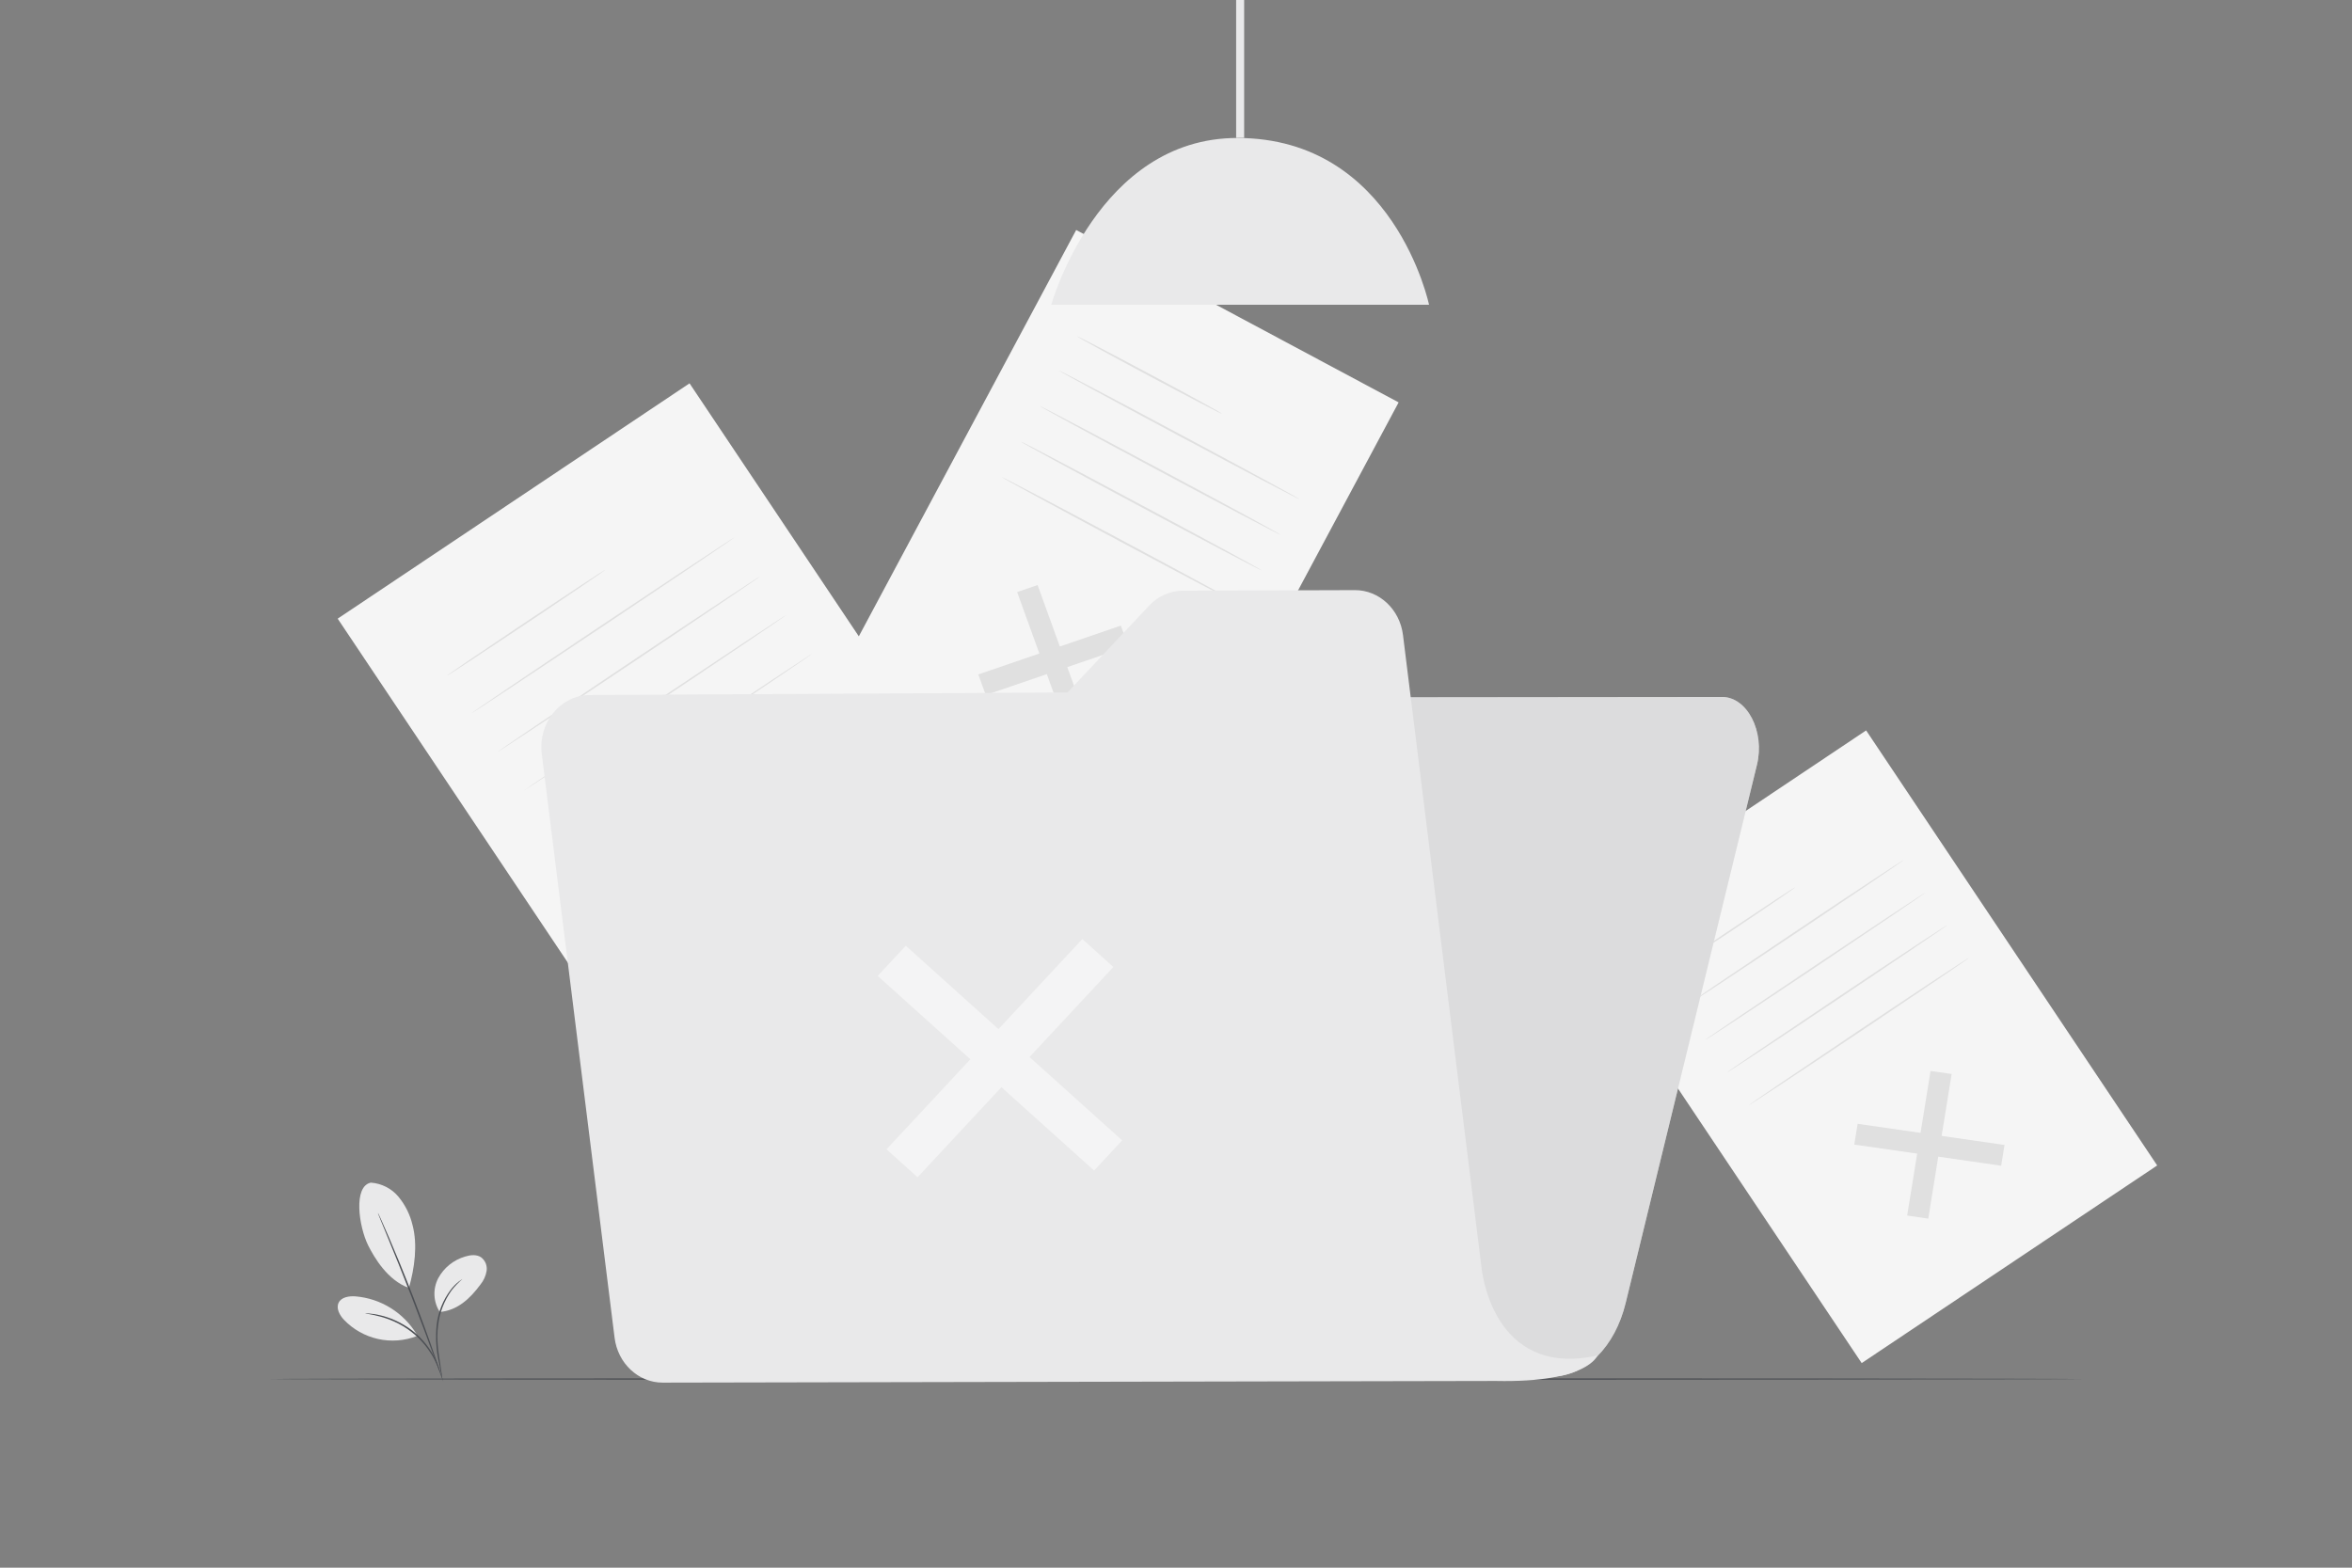 <svg xmlns="http://www.w3.org/2000/svg" width="150" height="100" viewBox="0 0 150 100" fill="none">
  <rect x="0" y="0" width="150" height="100" fill="#808080" stroke="none"/>
  <path d="M43.976 24.452L21.536 39.463L43.64 72.506L66.08 57.495L43.976 24.452Z" fill="#F5F5F5"/>
  <path d="M54.483 55.932L54.229 57.508L43.073 55.9L43.327 54.324L54.483 55.932Z" fill="#E0E0E0"/>
  <path d="M48.866 50.31L50.466 50.541L48.692 61.525L47.09 61.292L48.866 50.31Z" fill="#E0E0E0"/>
  <path d="M38.6 36.35C38.616 36.372 36.368 37.906 33.578 39.77C30.788 41.634 28.514 43.13 28.498 43.106C28.482 43.082 30.73 41.55 33.52 39.684C36.31 37.818 38.574 36.326 38.6 36.35Z" fill="#E0E0E0"/>
  <path d="M46.844 34.278C46.86 34.301 43.12 36.83 38.492 39.925C33.864 43.022 30.092 45.511 30.08 45.489C30.068 45.468 33.8 42.935 38.434 39.84C43.068 36.743 46.828 34.254 46.844 34.278Z" fill="#E0E0E0"/>
  <path d="M48.497 36.75C48.513 36.774 44.773 39.304 40.145 42.4C35.517 45.496 31.745 47.986 31.733 47.962C31.721 47.938 35.457 45.41 40.087 42.312C44.717 39.214 48.481 36.726 48.497 36.75Z" fill="#E0E0E0"/>
  <path d="M50.151 39.225C50.167 39.249 46.427 41.779 41.799 44.873C37.171 47.967 33.399 50.461 33.399 50.437C33.399 50.413 37.121 47.883 41.751 44.787C46.381 41.691 50.135 39.201 50.151 39.225Z" fill="#E0E0E0"/>
  <path d="M51.8 41.697C51.816 41.721 48.076 44.249 43.448 47.345C38.82 50.441 35.048 52.931 35.038 52.907C35.028 52.883 38.766 50.355 43.4 47.259C48.034 44.163 51.8 41.673 51.8 41.697Z" fill="#E0E0E0"/>
  <path d="M119.013 46.592L100.167 59.199L118.73 86.949L137.576 74.342L119.013 46.592Z" fill="#F5F5F5"/>
  <path d="M127.84 73.035L127.626 74.359L118.256 73.01L118.472 71.686L127.84 73.035Z" fill="#E0E0E0"/>
  <path d="M123.122 68.314L124.466 68.508L122.976 77.733L121.63 77.538L123.122 68.314Z" fill="#E0E0E0"/>
  <path d="M114.492 56.6C114.508 56.624 112.622 57.914 110.278 59.48C107.934 61.046 106.022 62.298 106.006 62.28C105.99 62.262 107.878 60.968 110.22 59.4C112.562 57.832 114.476 56.566 114.492 56.6Z" fill="#E0E0E0"/>
  <path d="M121.422 54.85C121.438 54.874 118.3 57.002 114.422 59.6C110.544 62.198 107.37 64.29 107.354 64.266C107.338 64.242 110.476 62.114 114.354 59.514C118.232 56.914 121.4 54.826 121.422 54.85Z" fill="#E0E0E0"/>
  <path d="M122.811 56.926C122.827 56.95 119.689 59.078 115.811 61.678C111.933 64.278 108.759 66.366 108.743 66.342C108.727 66.318 111.855 64.2 115.743 61.6C119.631 59 122.799 56.904 122.811 56.926Z" fill="#E0E0E0"/>
  <path d="M124.2 59C124.216 59.024 121.076 61.152 117.2 63.752C113.324 66.352 110.148 68.44 110.132 68.416C110.116 68.392 113.254 66.266 117.132 63.664C121.01 61.062 124.186 58.98 124.2 59Z" fill="#E0E0E0"/>
  <path d="M125.599 61.082C125.615 61.106 122.477 63.232 118.599 65.832C114.721 68.432 111.547 70.52 111.531 70.498C111.515 70.476 114.653 68.346 118.531 65.746C122.409 63.146 125.573 61.058 125.599 61.082Z" fill="#E0E0E0"/>
  <path d="M89.198 25.668L68.635 14.67L52.44 44.949L73.004 55.947L89.198 25.668Z" fill="#F5F5F5"/>
  <path d="M69.484 46.474L68.18 46.92L64.868 37.766L66.174 37.318L69.484 46.474Z" fill="#E0E0E0"/>
  <path d="M71.484 39.906L71.96 41.22L62.868 44.334L62.392 43.02L71.484 39.906Z" fill="#E0E0E0"/>
  <path d="M77.944 26.4C77.928 26.43 75.844 25.346 73.286 23.98C70.728 22.614 68.67 21.48 68.686 21.45C68.702 21.42 70.788 22.504 73.346 23.87C75.904 25.236 77.96 26.368 77.944 26.4Z" fill="#E0E0E0"/>
  <path d="M82.88 31.845C82.864 31.875 79.412 30.059 75.17 27.791C70.928 25.523 67.504 23.659 67.52 23.629C67.536 23.599 70.986 25.413 75.228 27.683C79.47 29.953 82.896 31.815 82.88 31.845Z" fill="#E0E0E0"/>
  <path d="M81.668 34.113C81.652 34.143 78.2 32.329 73.958 30.059C69.716 27.789 66.292 25.927 66.308 25.897C66.324 25.867 69.774 27.683 74.016 29.951C78.258 32.219 81.684 34.083 81.668 34.113Z" fill="#E0E0E0"/>
  <path d="M80.456 36.379C80.44 36.409 76.988 34.595 72.746 32.327C68.504 30.059 65.08 28.201 65.096 28.165C65.112 28.129 68.562 29.949 72.804 32.217C77.046 34.485 80.472 36.349 80.456 36.379Z" fill="#E0E0E0"/>
  <path d="M79.244 38.644C79.228 38.674 75.776 36.86 71.534 34.592C67.292 32.324 63.866 30.46 63.884 30.43C63.902 30.4 67.35 32.214 71.592 34.482C75.834 36.75 79.26 38.614 79.244 38.644Z" fill="#E0E0E0"/>
  <path opacity="0.2" d="M79.35 0H78.834V8.796H79.35V0Z" fill="black"/>
  <path d="M67.046 19.439H91.138C91.138 19.439 88.914 8.801 78.91 8.801C70.012 8.801 67.046 19.439 67.046 19.439Z" fill="#E9E9EA"/>
  <path d="M79.35 0H78.834V8.796H79.35V0Z" fill="#E9E9EA"/>
  <path d="M132.734 87.966C132.734 87.994 106.884 88.018 75.002 88.018C43.12 88.018 17.266 88 17.266 87.966C17.266 87.932 43.112 87.914 75.002 87.914C106.892 87.914 132.734 87.936 132.734 87.966Z" fill="#4C4F54"/>
  <path d="M23.658 75.439C23.997 75.464 24.326 75.556 24.628 75.711C24.93 75.865 25.197 76.079 25.414 76.34C25.846 76.863 26.152 77.479 26.308 78.139C26.646 79.403 26.438 80.897 26.078 82.156C24.71 81.665 23.864 80.206 23.478 79.438C22.878 78.225 22.52 75.665 23.652 75.438" fill="#E9E9EA"/>
  <path d="M28.049 83.69C27.843 83.372 27.726 83.004 27.708 82.626C27.691 82.247 27.774 81.87 27.949 81.534C28.129 81.201 28.374 80.907 28.67 80.67C28.965 80.433 29.305 80.257 29.669 80.152C30.003 80.048 30.391 80.006 30.681 80.2C30.811 80.299 30.913 80.431 30.976 80.583C31.038 80.734 31.058 80.9 31.035 81.062C30.982 81.387 30.844 81.692 30.635 81.946C29.969 82.848 29.161 83.598 28.035 83.69" fill="#E9E9EA"/>
  <path d="M28.201 87.916C28.171 87.831 28.15 87.743 28.139 87.654C28.102 87.466 28.055 87.224 27.997 86.934C27.817 86.14 27.767 85.322 27.849 84.512C27.943 83.698 28.253 82.924 28.747 82.27C28.897 82.074 29.071 81.898 29.265 81.744C29.317 81.702 29.372 81.663 29.428 81.628C29.447 81.613 29.467 81.601 29.488 81.592C29.235 81.808 29.004 82.048 28.799 82.31C28.331 82.965 28.036 83.727 27.942 84.526C27.814 85.458 27.973 86.312 28.064 86.926C28.113 87.232 28.152 87.48 28.174 87.652C28.19 87.739 28.199 87.827 28.201 87.916Z" fill="#4C4F54"/>
  <path d="M24.099 77.365C24.122 77.397 24.14 77.431 24.155 77.467C24.191 77.547 24.239 77.647 24.295 77.773C24.417 78.039 24.587 78.425 24.793 78.903C25.205 79.861 25.757 81.193 26.333 82.677C26.909 84.161 27.399 85.515 27.733 86.501C27.905 86.993 28.039 87.393 28.133 87.671C28.175 87.803 28.207 87.909 28.233 87.991C28.247 88.028 28.257 88.066 28.263 88.105C28.242 88.071 28.226 88.035 28.215 87.997C28.185 87.917 28.147 87.813 28.097 87.683L27.675 86.523C27.317 85.545 26.817 84.193 26.243 82.711C25.669 81.229 25.125 79.893 24.729 78.929C24.529 78.455 24.375 78.069 24.261 77.787C24.209 77.659 24.167 77.557 24.135 77.475C24.12 77.44 24.108 77.403 24.099 77.365Z" fill="#4C4F54"/>
  <path d="M26.575 85.119C26.163 84.434 25.594 83.857 24.915 83.435C24.236 83.013 23.467 82.759 22.671 82.693C22.27 82.665 21.779 82.733 21.599 83.093C21.419 83.453 21.659 83.893 21.934 84.185C22.521 84.799 23.276 85.225 24.104 85.41C24.932 85.595 25.797 85.531 26.588 85.225" fill="#E9E9EA"/>
  <path d="M23.286 83.777C23.371 83.773 23.456 83.776 23.54 83.787C23.639 83.793 23.737 83.804 23.834 83.821C23.948 83.843 24.082 83.855 24.222 83.895C24.379 83.928 24.533 83.971 24.684 84.023C24.859 84.079 25.031 84.146 25.198 84.223C25.583 84.395 25.946 84.611 26.282 84.865C26.614 85.126 26.915 85.424 27.178 85.753C27.292 85.897 27.397 86.047 27.492 86.203C27.578 86.338 27.657 86.478 27.728 86.621C27.788 86.738 27.842 86.858 27.888 86.981C27.928 87.072 27.962 87.166 27.99 87.261C28.02 87.341 28.042 87.423 28.056 87.507C28.034 87.507 27.938 87.163 27.668 86.651C27.595 86.514 27.514 86.38 27.426 86.251C27.329 86.1 27.223 85.953 27.11 85.813C26.587 85.167 25.92 84.652 25.162 84.309C24.988 84.233 24.822 84.161 24.66 84.109C24.511 84.055 24.36 84.009 24.206 83.971C23.646 83.817 23.284 83.799 23.286 83.777Z" fill="#4C4F54"/>
  <path d="M59.8 46.909L52.72 83.269L51.8 88.029L99 87.801C101.12 87.791 103 85.909 103.678 83.113L112.05 48.787C112.568 46.665 111.432 44.457 109.824 44.459L62.04 44.509C61 44.507 60.068 45.491 59.8 46.909Z" fill="#E9E9EA"/>
  <g opacity="0.5">
    <path d="M59.8 46.909L52.72 83.269L51.8 88.029L99 87.801C101.12 87.791 103 85.909 103.678 83.113L112.05 48.787C112.568 46.665 111.432 44.457 109.824 44.459L62.04 44.509C61 44.507 60.068 45.491 59.8 46.909Z" fill="#D0D0D0"/>
  </g>
  <path d="M94.478 80.801L89.478 40.519C89.278 38.869 87.96 37.637 86.406 37.643L75.446 37.677C75.039 37.681 74.637 37.769 74.264 37.934C73.892 38.099 73.557 38.338 73.28 38.637L68.08 44.171L37.6 44.335C35.738 44.345 34.306 46.109 34.552 48.089L39.194 85.319C39.394 86.967 40.712 88.197 42.262 88.195L95.392 88.089C101.308 88.211 101.874 86.465 101.874 86.465C95.082 87.967 94.478 80.811 94.478 80.801Z" fill="#E9E9EA"/>
  <g opacity="0.5">
    <path d="M71.568 72.744L69.776 74.668L55.976 62.252L57.768 60.328L71.568 72.744Z" fill="white"/>
    <path d="M69.025 59.902L71.005 61.684L58.519 75.094L56.537 73.312L69.025 59.902Z" fill="white"/>
  </g>
</svg>